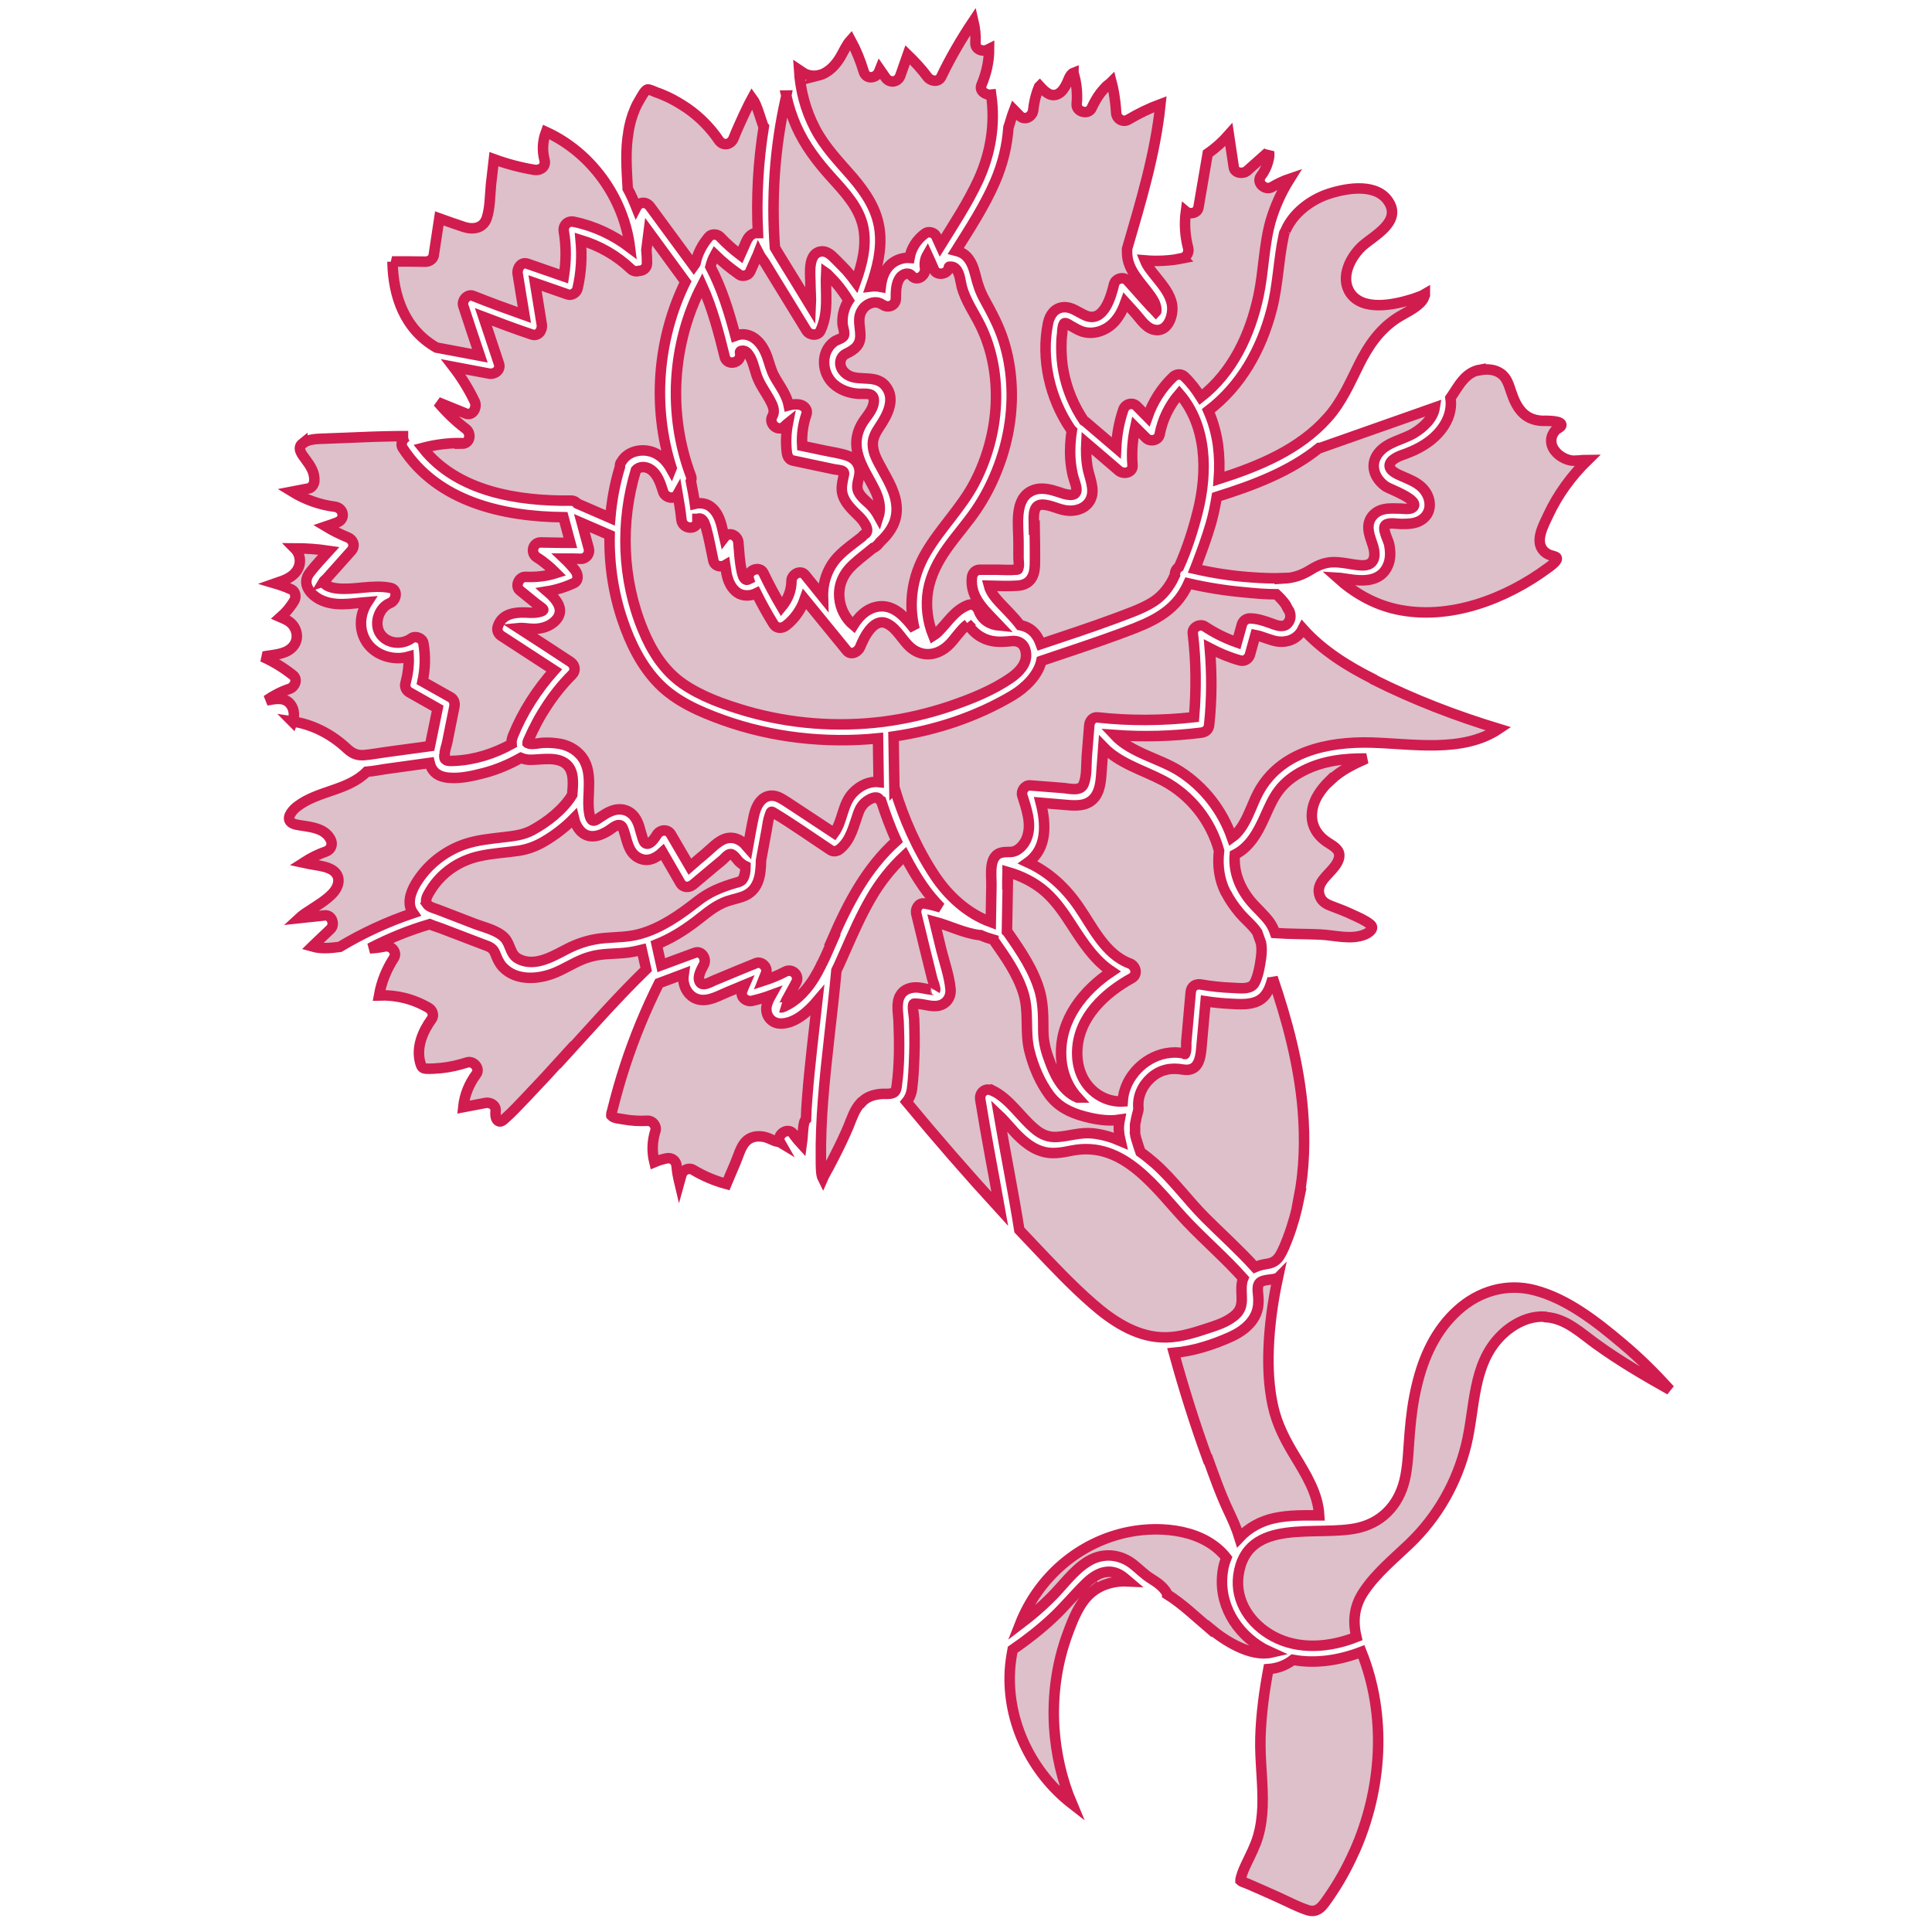 <svg fill="#DDC0CA" stroke="#D11C4F" stroke-width="0.5" stroke-linecap="butt" xmlns="http://www.w3.org/2000/svg" viewBox="4 4 92 92" x="0px" y="0px"><path d="M58.04,57.93h0s0,.03,0,.04c0,0,0-.02,0-.04Z"/><path d="M65.87,61.03c-.13,.66-.31,1.31-.55,1.94-.11,.28-.22,.57-.38,.83-.16,.25-.35,.35-.64,.39-.19,.03-.38,.08-.54,.15-.74-.82-1.57-1.56-2.35-2.34-.84-.84-1.53-1.81-2.42-2.6-.22-.19-.44-.37-.68-.54-.06-.17-.12-.35-.17-.52-.03-.08-.05-.17-.07-.25,0-.04-.02-.07-.02-.11h0s0-.02,0-.04h0s0-.01,0-.02h0c0-.06,0-.13,0-.2,0-.04,0-.08,0-.11v-.06h0c.04-.23,.09-.45,.15-.66,0,0,0-.02,0-.02h0s.02-.07,.01-.1c-.05-.56,.18-1.07,.6-1.45,.44-.39,.95-.49,1.51-.39,.83,.14,.86-.66,.91-1.26,.06-.66,.12-1.33,.18-1.99,.4,.06,.8,.1,1.21,.12,.42,.02,.91,.06,1.3-.14,.42-.22,.56-.64,.68-1.07v-.04c.7,2.05,1.26,4.15,1.44,6.31,.11,1.39,.08,2.8-.19,4.18Zm-14.63-5.1c-.32-.15-.61,.1-.56,.43,.28,1.74,.62,3.47,.93,5.21-1.52-1.66-3-3.36-4.44-5.1,.14-.17,.23-.39,.26-.62,.07-.54,.09-1.09,.11-1.63,.02-.57,.01-1.14-.01-1.71,0-.1-.11-.63-.02-.71,.02-.02,.15,0,.19,0,.32,.02,.62,.14,.94,.1,.42-.06,.67-.41,.62-.83-.06-.6-.28-1.23-.43-1.82l-.33-1.36c.72,.19,1.4,.55,2.15,.64,.01,0,.02,0,.04,0,.2,.09,.41,.16,.62,.22,0,.01,0,.03,.02,.04,.54,.77,1.1,1.56,1.39,2.46,.3,.92,.07,1.87,.3,2.79,.18,.73,.5,1.49,.95,2.1,.42,.56,.98,.84,1.65,1.02,.52,.14,1.13,.25,1.7,.16-.04,.21-.06,.41-.03,.62,.01,.13,.04,.26,.07,.39-.42-.18-.86-.31-1.33-.36-.59-.06-1.11,.13-1.68,.17-.41,.03-.75-.11-1.06-.37-.71-.59-1.19-1.43-2.04-1.85Zm-7.59-7.17c-.16,.36-.31,.73-.49,1.09-.03,.04-.05,.08-.07,.14-.2,.4-.42,.78-.7,1.11-.27,.32-.59,.61-.97,.79-.06,.03-.18,.1-.24,.08,.14,.04,.2-.21,.25-.3,.16-.29,.32-.59,.48-.88,.19-.34-.18-.7-.52-.52-.34,.18-.69,.32-1.06,.44l.15-.38c.1-.26-.21-.57-.47-.47-.67,.27-1.34,.55-2.01,.83-.19,.08-.55,.31-.68,.06-.13-.25,.09-.6,.2-.82,.14-.27-.1-.68-.43-.56-.53,.2-1.07,.39-1.6,.59l-.22-.99c.65-.26,1.25-.63,1.81-1.05,.44-.33,.85-.71,1.36-.93,.29-.13,.59-.18,.89-.28,.79-.27,.9-.99,.91-1.74,.09-.49,.18-.98,.27-1.46,.04-.22,.06-.45,.14-.67,.08-.23,.06-.22,.24-.11,.91,.55,1.78,1.17,2.66,1.75,.15,.1,.34,.05,.46-.06,.51-.43,.64-1.08,.85-1.67,.09-.26,.22-.48,.46-.63,.12-.08,.42-.24,.54-.07,.03,.04,.06,.07,.1,.09,.21,.64,.44,1.28,.73,1.9-1.44,1.29-2.31,2.97-3.07,4.72Zm-19.32-1.73c-.12-.19,.07-.46,.17-.63,.52-.85,1.37-1.42,2.33-1.63,.62-.14,1.26-.17,1.88-.26,.44-.07,.83-.22,1.22-.45,.49-.29,.98-.66,1.4-1.09,.05,.22,.15,.42,.3,.59,.39,.42,.91,.27,1.34,0,.13-.08,.36-.29,.52-.27,.14,.01,.18,.17,.22,.28,.15,.44,.2,.98,.64,1.25,.45,.27,.87,.07,1.2-.24,.28,.49,.57,.98,.85,1.47,.13,.23,.41,.23,.6,.08,.31-.26,.63-.53,.94-.79,.16-.13,.31-.26,.47-.39,.08-.07,.26-.29,.38-.28,.14,0,.31,.27,.4,.36,.1,.09,.2,.17,.31,.22,0,.22-.03,.45-.13,.61-.04,.06-.04,.06-.11,.1-.07,.04-.12,.05-.23,.08-.68,.2-1.26,.43-1.83,.88-.83,.65-1.72,1.28-2.75,1.56-.55,.15-1.1,.14-1.67,.19-.57,.05-1.08,.19-1.6,.43-.73,.35-1.65,1-2.49,.56-.41-.21-.37-.69-.66-1-.35-.37-.99-.5-1.45-.68-.57-.22-1.14-.44-1.71-.66-.16-.06-.45-.13-.55-.28Zm4.79-7.65c0-.07,.1-.25,.12-.3,.07-.15,.13-.3,.21-.44,.15-.31,.32-.61,.51-.9,.37-.59,.8-1.13,1.29-1.62,.18-.18,.13-.46-.08-.6-.82-.54-1.65-1.08-2.47-1.61,.2-.02,.47,.03,.59,.03,.37,.03,.79-.06,1.08-.31,.59-.51,.19-1.04-.31-1.47,.43-.07,.85-.2,1.26-.39,.25-.11,.21-.42,.08-.6-.16-.2-.33-.39-.52-.57,.26,0,.53,0,.79,.01,.25,0,.43-.25,.37-.48-.11-.41-.22-.81-.33-1.22,.44,.19,.88,.38,1.32,.57h0c-.03,1.37,.17,2.74,.61,4.04,.37,1.1,.9,2.19,1.72,3.03,.83,.85,1.96,1.34,3.07,1.74,2.32,.83,4.88,1.12,7.38,.87,.01,.69,.02,1.39,.03,2.08-.43-.05-.89,.16-1.22,.51-.51,.53-.49,1.36-.9,1.92l-1.44-.95c-.27-.18-.55-.36-.82-.54-.24-.15-.47-.31-.76-.29-.48,.04-.71,.53-.8,.95-.11,.51-.2,1.02-.29,1.53-.08-.09-.16-.19-.22-.24-.25-.21-.55-.29-.86-.19-.35,.12-.66,.46-.93,.69-.25,.21-.5,.42-.75,.64-.3-.51-.6-1.03-.9-1.54-.15-.26-.5-.23-.66,0-.09,.14-.28,.45-.47,.45-.14,0-.19-.17-.22-.27-.12-.35-.16-.72-.39-1.02-.27-.35-.7-.43-1.1-.27-.19,.07-.35,.18-.52,.29-.08,.05-.27,.21-.37,.16-.15-.06-.18-.46-.19-.59-.02-.27,0-.55,.01-.83,.02-.48,.02-.99-.21-1.42-.24-.44-.68-.72-1.17-.81-.25-.04-.5-.06-.75-.05-.2,0-.59,.11-.78,.02Zm-3.13-14.25c.41,0,.47-.5,.19-.71-.49-.37-.93-.8-1.33-1.27,.44,.18,.89,.36,1.33,.54,.34,.14,.55-.3,.43-.56-.28-.59-.62-1.14-1.02-1.66,.57,.11,1.13,.21,1.7,.32,.27,.05,.57-.17,.47-.47-.25-.74-.49-1.49-.74-2.23,.76,.29,1.53,.58,2.31,.84,.3,.1,.51-.2,.47-.47-.11-.66-.21-1.32-.32-1.98,.52,.18,1.03,.36,1.55,.54,.19,.07,.42-.08,.47-.27,.18-.77,.22-1.54,.15-2.32,.89,.27,1.71,.73,2.39,1.38,.12,.11,.26,.13,.38,.09,.19,0,.39-.12,.39-.37,0-.21-.01-.42-.03-.63l.11-.87,1.75,2.39c-1.34,2.73-1.59,5.97-.66,8.87l-.02,.05c-.19-.34-.45-.63-.82-.79-.5-.2-1.12-.11-1.46,.31-.02,.02-.04,.05-.06,.09-.02,.03-.04,.05-.06,.08-.04,.07-.04,.13-.04,.2-.24,.79-.39,1.6-.46,2.43-.52-.23-1.05-.45-1.57-.68-.06-.08-.15-.14-.29-.14-2.53,.03-5.42-.42-7.07-2.51,.61-.16,1.23-.24,1.87-.23Zm13.21-8.05c.16,.11,.44,.04,.52-.14,.1-.22,.19-.43,.29-.65,.03-.07,.08-.16,.11-.24,.09,.18,.25,.36,.34,.52,.13,.21,.26,.42,.39,.64,.52,.85,1.04,1.7,1.56,2.54,.14,.22,.53,.27,.66,0,.42-.9,.22-1.82,.27-2.76,.03,.02,.05,.05,.07,.07,.13,.14,.27,.27,.39,.41,.23,.26,.42,.54,.61,.84-.21,.32-.31,.7-.29,1.08,0,.16,.12,.43,.07,.58-.05,.15-.34,.2-.47,.3-.66,.48-.6,1.49-.03,2.01,.32,.29,.74,.44,1.17,.47,.34,.02,.8-.1,.75,.39-.04,.41-.39,.72-.58,1.06-.19,.34-.28,.71-.24,1.09,.08,.74,.53,1.35,.85,2,.22,.44,.33,.88,.2,1.29-.11-.2-.24-.38-.41-.55-.21-.2-.52-.43-.59-.72-.07-.3,.13-.62,.09-.93-.04-.33-.25-.56-.55-.67-.36-.13-.77-.18-1.14-.26-.35-.07-.69-.15-1.04-.22-.03-.51,.03-1,.2-1.49,.09-.26-.14-.46-.37-.48-.16-.02-.32,0-.47,.04-.04-.21-.13-.42-.24-.63-.14-.26-.31-.5-.45-.76-.16-.3-.23-.62-.34-.93-.18-.51-.56-1.05-1.16-1.06-.12,0-.24,.03-.35,.07-.3-1.13-.64-2.25-1.19-3.29,.05-.2,.12-.39,.22-.57,.35,.34,.73,.65,1.13,.93Zm2.24-8.53c.11,.5,.27,1,.48,1.47,.41,.92,1.01,1.7,1.68,2.44,.63,.7,1.32,1.42,1.51,2.38,.17,.87-.06,1.75-.36,2.59-.14-.19-.29-.38-.45-.56-.17-.18-.34-.35-.51-.52-.2-.2-.42-.43-.73-.37-.58,.11-.48,1.02-.47,1.44,0,.38,.04,.78,.02,1.17-.51-.84-1.03-1.68-1.54-2.51-.05-.08-.11-.19-.17-.29-.17-2.37-.01-4.75,.51-7.07,.01-.06,.03-.11,.04-.17Zm4.57,9.94c.25,.21,.64,.08,.65-.27,0-.32,0-.73,.2-1,.13-.17,.39-.28,.55-.09,.27,.31,.7-.03,.64-.37-.04-.22,0-.44,.11-.63,.11,.24,.22,.48,.32,.72,.13,.29,.64,.22,.7-.09,.01-.07-.01-.06,.09-.06,.09,0,.16,.02,.23,.09,.21,.19,.23,.61,.3,.87,.18,.67,.59,1.24,.89,1.85,.57,1.16,.79,2.47,.73,3.75-.06,1.28-.41,2.56-1,3.7-.64,1.23-1.65,2.19-2.34,3.38-.65,1.12-.83,2.4-.53,3.62-.06-.07-.11-.14-.16-.2-.43-.53-.97-1.04-1.71-.85-.46,.12-.79,.46-1.04,.86-.38-.32-.62-.78-.67-1.29-.06-.65,.2-1.18,.67-1.61,.29-.27,.62-.51,.93-.77,0,0,.01,0,.02,0,.13-.07,.23-.17,.3-.27,.53-.5,.92-1.07,.78-1.92-.11-.67-.51-1.25-.82-1.85-.13-.24-.25-.5-.28-.78-.05-.37,.12-.67,.32-.97,.38-.56,.78-1.33,.27-1.94-.53-.64-1.5-.06-2.01-.71-.22-.27-.17-.67,.15-.82,.4-.19,.68-.41,.67-.88,0-.43-.17-.82,.1-1.22,.2-.3,.66-.47,.96-.22Zm4.05,15.2c.17,.26,.39,.49,.67,.65,.47,.26,.9,.24,1.42,.19,.43-.05,.69,.2,.71,.64,.02,.47-.35,.84-.7,1.09-.87,.61-1.92,1.03-2.92,1.37-1.04,.35-2.11,.6-3.2,.74-2.18,.27-4.4,.1-6.51-.51-1.05-.31-2.14-.69-3.04-1.32-.88-.62-1.47-1.56-1.87-2.54-1-2.41-1.09-5.13-.34-7.61,.17-.2,.48-.18,.69-.04,.35,.23,.49,.69,.61,1.07,.09,.28,.53,.4,.69,.11,.07,.41,.14,.82,.18,1.23,.06,.48,.81,.49,.76,0,0-.02,0-.03,0-.05,0,0,.01,0,.02,0,.04-.02,.09-.03,.13-.01,.16,.04,.23,.33,.27,.46,.14,.5,.23,1.03,.34,1.54,.06,.27,.37,.33,.57,.21,.02,.12,.03,.24,.05,.36,.06,.36,.21,.73,.52,.95,.26,.18,.63,.17,.91,.03,.25,.5,.52,.99,.81,1.46,.14,.23,.4,.23,.6,.08,.42-.33,.72-.77,.89-1.26,.67,.82,1.33,1.63,2,2.45,.2,.25,.54,.07,.64-.17,.18-.45,.64-1.41,1.27-1.12,.52,.24,.77,.9,1.24,1.23,.54,.38,1.17,.27,1.65-.15,.34-.3,.6-.78,.97-1.05Zm3.18-4.56c0-.34-.13-1.1,.38-1.1,.43,0,.83,.27,1.27,.29,.41,.02,.83-.13,1.03-.51,.26-.5-.06-1.09-.14-1.59-.06-.37-.07-.75-.05-1.13,.52,.44,1.03,.89,1.55,1.33,.23,.19,.68,.09,.65-.27-.05-.62,0-1.22,.13-1.81,.17,.17,.35,.35,.52,.52,.19,.19,.58,.12,.64-.17,.14-.73,.46-1.38,.94-1.94,1.32,1.53,1.35,3.74,.87,5.63-.22,.87-.51,1.78-.89,2.62-.13,.08-.2,.24-.19,.38-.05,.09-.08,.18-.13,.27-.26,.47-.59,.84-1.06,1.1-.51,.29-1.08,.48-1.63,.69-1.18,.44-2.38,.83-3.57,1.23-.04-.11-.09-.23-.16-.34-.2-.33-.49-.5-.82-.56-.29-.38-.63-.71-.96-1.06-.23-.25-.45-.51-.53-.82,.46,.01,.92,.03,1.37,0,.58-.04,.8-.43,.82-.96,.01-.6,0-1.21-.01-1.81Zm-14.73-8.13c.13,.47,.85,.27,.73-.2-.03-.11,.14-.11,.2-.09,.14,.04,.24,.21,.31,.34,.16,.33,.21,.71,.37,1.05,.14,.31,.34,.59,.51,.89,.14,.26,.31,.55,.15,.83-.21,.37,.3,.79,.6,.46,.05-.05,.09-.09,.14-.13-.09,.46-.11,.94-.05,1.41,.02,.16,.1,.33,.28,.37,.66,.14,1.32,.28,1.98,.42,.1,.02,.35,.03,.42,.1,.08,.07,.03,.17,.01,.28-.05,.24-.1,.47-.06,.72,.09,.48,.47,.81,.8,1.14,.15,.14,.6,.67,.28,.85-.06,.03-.1,.07-.13,.12-.38,.3-.78,.57-1.12,.92-.52,.53-.76,1.25-.74,1.95-.28-.35-.57-.7-.85-1.05-.22-.27-.64-.03-.65,.27,0,.48-.18,.9-.47,1.25-.31-.53-.6-1.06-.86-1.61-.18-.39-.83-.12-.7,.29h0s-.08,.04-.12,.03c-.14-.03-.2-.3-.22-.41-.1-.45-.12-.92-.16-1.38-.04-.34-.45-.52-.67-.23-.04-.17-.07-.33-.11-.49-.09-.37-.23-.75-.55-.98-.2-.15-.49-.19-.74-.13-.05-.36-.12-.72-.19-1.08,.03-.07,.04-.15,0-.25-1.11-2.94-.91-6.29,.53-9.07,.5,1.1,.8,2.27,1.09,3.44Zm8.08,20.55l-.04-2.48c2-.29,3.94-.93,5.66-1.95,.62-.37,1.23-.97,1.38-1.65,1.2-.41,2.42-.8,3.61-1.24,1.15-.43,2.36-.82,3.08-1.89,.12-.18,.22-.36,.31-.56,.86,.2,1.73,.34,2.61,.42,.5,.05,1.05,.1,1.58,.1,.14,.13,.31,.3,.44,.49,.06,.11,.11,.22,.18,.32,.08,.21,.07,.42-.11,.6-.21,.2-.55,.05-.77-.03-.33-.12-.66-.23-1.01-.23-.17,0-.32,.12-.37,.28-.08,.29-.16,.58-.24,.86-.54-.19-1.05-.44-1.53-.76-.22-.15-.61,.04-.57,.33,.16,1.33,.17,2.66,.06,3.99-1.53,.17-3.08,.18-4.61,.01-.22-.02-.37,.19-.38,.38-.04,.5-.08,1-.12,1.49-.03,.41,.01,.92-.15,1.31-.15,.37-.7,.2-1.01,.18-.51-.04-1.03-.08-1.54-.12-.24-.02-.44,.26-.37,.48,.19,.61,.46,1.34,.23,1.98-.08,.24-.24,.46-.45,.6-.25,.17-.45,.08-.72,.13-.69,.11-.52,1.07-.53,1.57-.01,.58-.02,1.17-.03,1.75-1.11-.41-2.02-1.24-2.67-2.22-.84-1.27-1.47-2.69-1.91-4.15Zm15.79,4.96c.17,.34,.39,.65,.63,.94,.27,.33,.63,.6,.86,.95,.06,.17,.12,.34,.18,.51,.04,.23,.03,.46,0,.69-.05,.38-.13,.85-.3,1.19-.18,.36-.72,.26-1.06,.25-.51-.02-1.01-.07-1.51-.16-.26-.04-.46,.1-.48,.37-.07,.79-.14,1.58-.21,2.36-.01,.14,.02,.43-.05,.55-.03,.06,.03,.05-.09,0-.05-.02-.13-.02-.19-.03-.29-.03-.58,0-.86,.08-.99,.29-1.78,1.21-1.84,2.24-.54,.03-1.07-.18-1.46-.55-.53-.5-.74-1.21-.7-1.93,.09-1.55,1.31-2.68,2.59-3.39,.31-.17,.2-.59-.09-.7-1.18-.44-1.76-1.73-2.43-2.7-.63-.92-1.43-1.66-2.42-2.11,.92-.66,.87-1.82,.61-2.84,.44,.04,.89,.07,1.33,.11,.5,.04,.99,.01,1.29-.44,.26-.4,.25-.93,.29-1.39l.07-.94c.76,.79,1.89,1.1,2.86,1.61,1.3,.69,2.26,1.91,2.65,3.33-.08,.7,0,1.38,.33,2.02Zm-10.41-.4c0-.19,0-.38,.01-.57v-.02c.66,.19,1.29,.5,1.81,.96,.49,.44,.86,.98,1.21,1.52,.55,.85,1.1,1.71,1.93,2.26-1.36,.91-2.46,2.29-2.4,4,.02,.74,.28,1.45,.78,2h-.01c-.75-.32-1.12-1.16-1.37-1.88-.16-.44-.25-.86-.25-1.33,0-.59,0-1.17-.14-1.75-.28-1.07-.92-2-1.54-2.89-.01-.02-.03-.03-.05-.05l.04-2.25Zm15.38-4.97c-.42,.41-.8,.9-.87,1.51-.07,.59,.19,1.07,.66,1.41,.18,.13,.44,.25,.57,.45,.16,.25,0,.56-.17,.77-.31,.41-.92,.8-.69,1.4,.1,.27,.34,.39,.59,.48,.32,.12,.64,.24,.95,.39,.28,.13,.6,.26,.85,.46,.25,.19-.05,.41-.25,.49-.65,.27-1.46,.03-2.13,0-.72-.03-1.43-.02-2.14-.07-.06-.18-.15-.36-.26-.52-.27-.37-.63-.67-.92-1.02-.51-.63-.81-1.38-.74-2.19,.73-.37,1.11-1.09,1.44-1.83,.19-.42,.37-.85,.65-1.22,.3-.4,.71-.71,1.16-.94,.95-.49,1.97-.6,3.01-.59-.61,.27-1.21,.56-1.7,1.03Zm2.06-4.78c1.91,.96,3.92,1.73,5.96,2.35-1.73,1.16-4.13,.7-6.1,.65-2.05-.05-4.32,.43-5.36,2.39-.35,.66-.6,1.67-1.25,2.13-.45-1.29-1.32-2.41-2.47-3.15-.97-.62-2.32-.87-3.12-1.73,1.38,.1,2.76,.06,4.13-.11,.22-.03,.36-.15,.38-.38,.13-1.21,.13-2.43,.03-3.64,.46,.24,.94,.44,1.44,.58,.2,.06,.41-.07,.47-.27,.09-.31,.17-.62,.26-.94,.36,.07,.71,.26,1.08,.31,.44,.05,.88-.11,1.12-.5,.02-.04,.04-.07,.06-.11,.92,1.03,2.14,1.79,3.36,2.4Zm-4.3-4.83c-.51,.02-1.03,0-1.54-.04-.9-.06-1.79-.2-2.67-.4,.03-.08,.07-.16,.1-.24,.24-.63,.47-1.26,.66-1.91,.12-.42,.21-.85,.28-1.28,1.72-.54,3.47-1.19,4.88-2.33,.02,0,.03,0,.05,0,1.82-.64,3.63-1.28,5.45-1.92-.08,.52-.54,.94-.98,1.21-.55,.33-1.27,.42-1.69,.94-.46,.56-.2,1.25,.36,1.62,.17,.11,1.65,.64,1.27,.98-.12,.11-.41,.07-.56,.06-.27,0-.55-.03-.82,.03-.24,.05-.46,.18-.6,.39-.24,.37-.12,.76,.01,1.14,.1,.28,.24,.7,.03,.97-.19,.24-.57,.17-.83,.14-.33-.05-.65-.12-.99-.12-.41,0-.75,.14-1.09,.35-.43,.27-.81,.4-1.33,.43Zm9.39-9.91c.32-.06,.7-.03,.97,.17,.29,.2,.38,.55,.49,.87,.25,.75,.61,1.34,1.48,1.38,.13,0,1.02-.03,.9,.24-.03,.06-.21,.15-.26,.2-.06,.06-.11,.14-.15,.22-.07,.16-.08,.34-.03,.5,.12,.37,.5,.64,.87,.72,.23,.05,.56-.02,.84-.02-.78,.76-1.43,1.65-1.89,2.64-.22,.48-.66,1.24-.2,1.71,.08,.08,.17,.13,.26,.17,.06,.03,.3,.07,.34,.13,.09,.14-.27,.39-.39,.48-2.01,1.49-4.72,2.54-7.25,1.98-1.07-.24-2-.78-2.8-1.5,.18,.01,.37,.05,.54,.07,.7,.11,1.52,.13,1.86-.63,.15-.32,.14-.69,.07-1.03-.04-.21-.37-.78-.16-.93,.17-.12,.54-.04,.73-.04,.29,0,.61,0,.88-.14,.66-.34,.59-1.15,.1-1.61-.27-.25-.59-.37-.93-.52-.21-.09-.7-.29-.58-.6,.1-.26,.54-.4,.77-.48,.42-.16,.8-.35,1.16-.63,.63-.5,1.07-1.22,.95-2.02,.39-.56,.68-1.22,1.43-1.35Zm-9.29-6.62c.36-.86,1.22-1.5,2.09-1.78,.88-.28,2.33-.52,2.87,.46,.5,.9-.71,1.53-1.26,2-.59,.52-1.11,1.51-.62,2.26,.59,.89,2.07,.58,2.91,.32,.15-.04,.29-.1,.43-.15,.03-.01,.17-.07,.22-.1,0,.01,0,.02,0,.04-.04,.1-.06,.18-.13,.27-.29,.37-.84,.59-1.22,.84-.84,.56-1.36,1.34-1.8,2.23-.43,.87-.82,1.76-1.47,2.49-1.35,1.53-3.29,2.32-5.19,2.93,.04-.54,.03-1.08-.04-1.62-.08-.56-.23-1.11-.46-1.63,1.57-1.2,2.53-2.93,3.02-4.83,.3-1.16,.32-2.36,.57-3.52,0-.04,.02-.08,.03-.12,.02-.03,.04-.07,.06-.1Zm-4.9,1.29c.2-.04,.32-.28,.27-.47-.15-.58-.19-1.17-.11-1.75,.19,.16,.56,.08,.6-.19,.15-.86,.29-1.71,.44-2.57,.38-.26,.71-.56,1.01-.9,.08,.52,.15,1.03,.23,1.55,.04,.3,.45,.34,.64,.17,.21-.19,.42-.37,.63-.56,.12-.11,.24-.21,.36-.32,.02-.02,.04-.03,.05-.05,0,.07,.01,.14,.01,.16,0,.12-.03,.23-.06,.35-.07,.25-.18,.47-.34,.68-.23,.32,.21,.7,.52,.52,.28-.16,.56-.3,.86-.4-.39,.62-.7,1.29-.91,2-.33,1.16-.33,2.39-.58,3.57-.4,1.86-1.23,3.64-2.75,4.83-.22-.35-.47-.68-.77-.97-.15-.15-.39-.14-.54,0-.56,.53-.98,1.2-1.23,1.92-.17-.17-.34-.35-.51-.52-.21-.21-.55-.1-.64,.17-.2,.59-.31,1.2-.34,1.82-.48-.41-.97-.83-1.45-1.24-.03-.02-.06-.04-.09-.06-.47-.7-.8-1.48-.96-2.31-.08-.4-.11-.8-.11-1.21,0-.21,.01-.42,.04-.63,0-.08,.02-.44,.11-.49,.07-.04,.3,.13,.36,.16,.16,.09,.32,.18,.49,.24,.35,.11,.73,.06,1.06-.11,.52-.26,.8-.75,.99-1.28l.48,.53c.23,.26,.48,.66,.84,.76,.69,.2,.99-.66,.9-1.19-.09-.5-.43-.9-.74-1.29-.2-.25-.43-.51-.55-.81,.6,.05,1.2,.02,1.8-.1Zm-6.92-7.93c.03-.08,.06-.15,.09-.23,.01-.01,.02-.02,.03-.03,.22,.24,.52,.56,.88,.37,.18-.09,.31-.3,.4-.48,.08-.15,.15-.45,.33-.52,0,.01,0,.02,.01,.04l.03,.11c.04,.14,.07,.29,.09,.44,.04,.3,.05,.6,.02,.9-.03,.37,.55,.53,.71,.19,.12-.25,.25-.5,.42-.72,.09-.11,.18-.22,.28-.32,.05-.05,.17-.13,.25-.21h0c.04,.15,.07,.31,.1,.46,.06,.33,.1,.67,.12,1.01,.01,.28,.31,.48,.57,.33,.49-.29,1-.54,1.54-.74-.24,2.35-.93,4.62-1.59,6.89,0,.03,0,.05,0,.07,0,.01,0,.02,0,.03,0,.01,0,.02,0,.04,0,.01,0,.02,0,.04,0,.85,.69,1.44,1.14,2.09,.09,.14,.19,.29,.23,.46,.02,.08,.03,.15,.02,.23,0,.01,0,.03-.01,.04-.08-.09-.2-.2-.23-.23l-.38-.42-.75-.84c-.19-.21-.57-.1-.64,.17-.14,.59-.5,1.88-1.37,1.49-.34-.15-.65-.42-1.04-.39-.41,.03-.65,.36-.73,.74-.36,1.73,.09,3.62,1.07,5.06,.02,.03,.04,.04,.06,.06-.07,.45-.1,.91-.07,1.37,.02,.27,.06,.53,.12,.79,.05,.21,.16,.44,.17,.65,.02,.43-.58,.23-.82,.14-.4-.13-.85-.26-1.26-.09-.91,.37-.68,1.67-.68,2.44v.78c0,.13,.04,.32,0,.45-.03,.12-.01,.1-.16,.11-.27,.03-.57,0-.84,0h-.84c-.22,0-.36,.17-.38,.38-.1,.99,.68,1.61,1.31,2.28-.43-.04-.82-.25-.99-.72-.07-.18-.26-.34-.47-.27-.67,.24-.99,.83-1.47,1.3-.07,.07-.14,.12-.22,.17-.27-.67-.37-1.42-.25-2.14,.13-.75,.48-1.41,.91-2.02,.44-.62,.95-1.19,1.38-1.82,.4-.59,.73-1.22,.99-1.88,.53-1.31,.78-2.75,.69-4.16-.04-.68-.16-1.36-.37-2.02-.22-.7-.56-1.33-.91-1.97-.21-.38-.33-.74-.43-1.16-.09-.35-.21-.72-.5-.96-.12-.1-.27-.16-.43-.2,.67-1.07,1.37-2.14,1.87-3.3,.36-.84,.57-1.7,.63-2.58,0-.02,.02-.03,.02-.05,.08-.25,.15-.51,.25-.77,.09,.09,.17,.18,.26,.27,.25,.26,.62,.04,.65-.27,.03-.31,.1-.61,.2-.91Zm-10.4-.77c.47-.12,.82-.51,1.05-.91,.15-.26,.27-.55,.47-.77,.26,.48,.46,.97,.62,1.5,.11,.39,.6,.33,.73,0l.04-.1c.09,.13,.18,.26,.27,.39,.19,.27,.58,.23,.7-.09,.12-.33,.23-.66,.35-1,.34,.33,.66,.67,.94,1.05,.15,.21,.52,.28,.66,0,.44-.92,.96-1.81,1.53-2.66,.08,.34,.12,.68,.1,1.04-.02,.31,.33,.44,.57,.33l.08-.04c0,.59-.13,1.16-.36,1.71-.13,.3,.22,.5,.46,.47,.2,1.4-.02,2.77-.61,4.06-.51,1.1-1.17,2.1-1.81,3.13-.07-.15-.13-.3-.2-.45-.08-.18-.37-.25-.52-.14-.41,.3-.67,.71-.75,1.17-.28-.02-.58,.07-.81,.24-.37,.28-.51,.7-.56,1.14-.15-.03-.31-.04-.47-.02,.3-.86,.53-1.76,.42-2.67-.12-.99-.66-1.79-1.29-2.53-.65-.75-1.33-1.44-1.79-2.33-.45-.86-.7-1.81-.76-2.78,.12,.08,.26,.18,.32,.2,.2,.08,.42,.1,.63,.05Zm-9.07,2.71c.06-.37,.16-.75,.31-1.1,.07-.17,.16-.34,.26-.5,.06-.1,.22-.41,.34-.44,.08-.02,.35,.11,.43,.14,.18,.06,.36,.14,.54,.22,.32,.15,.63,.34,.93,.54,.59,.41,1.1,.93,1.5,1.52,.2,.29,.57,.22,.7-.09,.15-.38,.32-.75,.49-1.12,.09-.18,.17-.36,.26-.54,.04-.08,.08-.16,.13-.25,.05,.07,.1,.15,.11,.16,.06,.11,.1,.23,.15,.35,.1,.27,.18,.55,.28,.82,0,.01,.01,.02,.02,.03-.27,1.67-.36,3.37-.28,5.06-.04,0-.09,0-.13,0-.29,.06-.4,.33-.5,.57-.07,.16-.14,.31-.21,.47-.34-.26-.66-.54-.96-.86-.13-.14-.41-.16-.54,0-.31,.37-.53,.78-.63,1.25-.03,.05-.05,.1-.08,.14-.69-.94-1.39-1.89-2.08-2.83-.2-.27-.53-.22-.66,.03-.12-.3-.25-.6-.41-.89,0,0,0-.02,0-.03-.05-.89-.12-1.8,.04-2.68Zm-11.25,6.15c.54,0,1.07,0,1.61,.01,.15,0,.34-.12,.37-.28l.27-1.78c.39,.14,.78,.28,1.18,.41,.44,.14,.92,.06,1.08-.43,.16-.49,.15-1.08,.2-1.59l.14-1.21c.63,.23,1.27,.4,1.94,.51,.28,.04,.55-.16,.47-.47-.12-.46-.09-.91,.07-1.34,2.17,.99,3.71,3.16,4,5.51-.79-.6-1.7-1.03-2.68-1.23-.3-.06-.52,.18-.47,.47,.12,.71,.11,1.42,0,2.13-.58-.2-1.15-.4-1.73-.6-.3-.11-.51,.21-.47,.47,.11,.66,.21,1.32,.32,1.97-.82-.29-1.64-.59-2.44-.91-.27-.11-.55,.21-.47,.47,.26,.79,.52,1.58,.79,2.38-.69-.13-1.38-.26-2.07-.39-1.51-.87-2.06-2.44-2.09-4.09Zm-4.26,8.67c.26-.21,.66-.22,.98-.23,.35-.01,.7-.03,1.05-.04,.85-.04,1.69-.07,2.54-.08,.15,0,.3,0,.46,0h-.03c-.22,.08-.37,.35-.23,.57,1.67,2.56,4.77,3.26,7.65,3.29,.11,.41,.22,.81,.33,1.22-.47,0-.94-.01-1.41-.02-.39,0-.5,.51-.19,.71,.34,.21,.64,.47,.92,.75-.47,.15-.95,.2-1.45,.18-.31-.02-.53,.44-.27,.65,.19,.16,.39,.31,.58,.47,.1,.08,.19,.16,.29,.23,.04,.03,.22,.15,.24,.2,.04,.12-.45,.17-.59,.16-.61-.04-1.37-.04-1.58,.67-.05,.17,.03,.34,.17,.43,.84,.55,1.68,1.09,2.52,1.64-.82,.92-1.5,1.97-1.96,3.11-.06,.15-.08,.28-.07,.4-.83,.46-1.77,.76-2.73,.8-.14,0-.4,.04-.46-.12-.01-.04-.01-.09-.01-.13,.02-.05,.02-.11,.02-.16,.03-.18,.1-.37,.12-.49l.34-1.69c.03-.16-.02-.34-.17-.43-.45-.25-.9-.51-1.35-.76,.13-.6,.15-1.22,.04-1.83-.04-.23-.37-.36-.56-.23-.46,.34-1.19,.28-1.51-.24-.29-.48-.04-1.22,.48-1.43,.31-.12,.41-.66,0-.73-.85-.16-1.68,.12-2.53,.03-.17-.02-.33-.06-.48-.14-.03-.02-.16-.14-.2-.13,.04-.07,.17-.18,.2-.21,.39-.44,.78-.87,1.17-1.31,.2-.23,.1-.53-.17-.64-.36-.15-.71-.32-1.04-.52,.18-.06,.36-.13,.53-.19,.42-.15,.32-.69-.1-.75-.72-.09-1.42-.34-2.04-.72,.26-.05,.52-.1,.78-.15,.17-.03,.27-.21,.28-.37,.02-.4-.19-.71-.42-1.02-.16-.22-.43-.53-.14-.76Zm-.48,13.25c.1-.26,.09-.58-.08-.81-.25-.35-.65-.3-1.02-.23l-.13,.02c.33-.23,.7-.42,1.09-.55,.24-.08,.41-.44,.17-.64-.45-.36-.94-.66-1.46-.89,.04,0,.08-.01,.12-.02,.41-.07,.94-.09,1.26-.39,.31-.28,.33-.71,.1-1.05-.16-.23-.39-.32-.62-.42,.26-.23,.48-.49,.66-.8,.09-.17,.05-.43-.14-.52-.26-.12-.52-.21-.79-.29,.14-.05,.29-.09,.36-.12,.29-.11,.58-.28,.73-.56,.15-.27,.13-.6-.04-.86-.03-.04-.07-.09-.11-.13,.55,0,1.09,.04,1.63,.12-.31,.34-.63,.68-.91,1.04-.4,.51,0,1.03,.49,1.28,.72,.36,1.5,.18,2.26,.12-.34,.52-.43,1.19-.12,1.78,.38,.73,1.31,1.04,2.08,.82,.02,.42-.04,.84-.15,1.26-.05,.16,.03,.35,.17,.43,.45,.26,.91,.51,1.36,.77-.12,.6-.25,1.2-.37,1.8l-1.99,.27c-.39,.05-.79,.13-1.18,.16-.01,0-.03,0-.04,0-.34,.01-.56-.14-.8-.37-.73-.66-1.6-1.1-2.55-1.24Zm.96,10.68c.28-.27,.57-.54,.85-.81,.22-.21,.07-.68-.27-.65l-1.22,.13c.14-.13,.3-.24,.46-.34,.39-.26,.81-.5,1.13-.84,.38-.41,.41-.95-.17-1.19-.29-.12-.63-.15-.94-.21l-.28-.06c.34-.22,.69-.4,1.07-.53,.24-.09,.34-.33,.23-.56-.25-.51-.82-.59-1.33-.67-.18-.03-.48-.05-.6-.2-.19-.24,.17-.6,.35-.73,.99-.75,2.4-.74,3.29-1.64,.38-.03,.77-.12,1.12-.16,.63-.09,1.25-.17,1.88-.26,.08,.34,.3,.6,.73,.68,.59,.11,1.29-.05,1.86-.2,.61-.16,1.2-.41,1.75-.72,.15,.06,.32,.1,.52,.09,.52-.01,1.23-.16,1.66,.22,.39,.35,.3,.97,.27,1.45-.43,.7-1.18,1.29-1.9,1.68-.44,.24-.9,.28-1.39,.34-.6,.07-1.22,.13-1.8,.32-.99,.33-1.84,1.01-2.37,1.9-.25,.43-.42,.96-.12,1.39-1.22,.41-2.39,.95-3.49,1.61h0c-.45,.06-.89,.1-1.31-.02Zm12.04,5.18c-.64,.71-1.29,1.41-1.95,2.1-.3,.31-.59,.63-.91,.91-.1,.09-.23,.23-.36,.13-.13-.1-.12-.34-.11-.48,.02-.27-.26-.41-.48-.37-.35,.07-.7,.13-1.06,.2,.06-.57,.27-1.1,.62-1.57,.2-.27-.13-.65-.43-.56-.41,.13-.83,.23-1.25,.27-.23,.02-.46,.04-.69,.03-.21-.01-.24-.09-.3-.29-.2-.74,.12-1.49,.55-2.08,.12-.17,.03-.42-.14-.52-.73-.43-1.54-.63-2.37-.6,.11-.63,.35-1.23,.7-1.77,.19-.29-.12-.63-.43-.56-.24,.05-.48,.08-.71,.09,.91-.47,1.86-.86,2.85-1.15,.24,.1,.49,.17,.71,.26,.61,.23,1.22,.47,1.83,.7,.27,.1,.47,.15,.58,.43,.09,.23,.18,.45,.35,.64,.66,.71,1.77,.6,2.57,.25,.53-.23,1.01-.56,1.57-.72,.62-.19,1.27-.13,1.9-.22,.2-.03,.39-.07,.59-.12,.07,.31,.14,.62,.21,.93-1.34,1.3-2.58,2.71-3.84,4.09Zm9.99,4.11c-.17-.06-.33-.16-.52-.2-.33-.07-.67-.02-.9,.23-.24,.26-.34,.68-.48,1-.14,.34-.29,.67-.43,1.01-.55-.15-1.08-.37-1.58-.67-.21-.13-.49,0-.56,.23l-.1,.36c-.06-.25-.11-.51-.13-.77-.02-.26-.23-.42-.48-.37-.2,.04-.39,.1-.58,.18-.12-.49-.11-.99,.05-1.49,.07-.23-.13-.49-.37-.48-.39,.02-.77,0-1.15-.07-.15-.03-.4-.04-.52-.13-.09-.06-.05,0-.06-.1,0-.06,.04-.15,.05-.21,.18-.72,.38-1.43,.61-2.13,.44-1.34,.98-2.65,1.61-3.91,.39-.15,.79-.29,1.18-.44-.02,.14-.03,.28,0,.43,.08,.38,.34,.71,.73,.79,.47,.1,.96-.2,1.38-.37,.26-.11,.52-.21,.78-.32-.04,.09-.07,.18-.11,.28-.11,.29,.21,.53,.47,.47,.31-.07,.61-.16,.91-.27-.09,.16-.17,.32-.21,.49-.1,.45,.21,.87,.68,.86,.66,0,1.29-.56,1.73-1.08-.17,1.53-.36,3.05-.48,4.59-.03,.35-.05,.7-.06,1.05-.04,.04-.08,.1-.09,.17-.07,.31-.06,.69-.11,1.03-.13-.14-.25-.29-.37-.45h0s-.03-.05-.05-.08c-.27-.31-.81,.08-.61,.43h0c-.05-.03-.14-.03-.2-.06Zm.28,.16h0Zm3.78-1.98c-.29,.32-.42,.74-.58,1.13-.19,.45-.4,.89-.62,1.32-.11,.21-.21,.42-.32,.62-.06,.1-.11,.2-.17,.31-.01,.02-.08,.14-.11,.21-.01-.02-.02-.04-.03-.07-.02-.07-.03-.14-.04-.21-.02-.22-.02-.45-.02-.68-.01-.92,.03-1.83,.1-2.74,.16-2.07,.45-4.13,.64-6.2,.16-.32,.3-.66,.45-.99,.36-.82,.73-1.65,1.18-2.43,.44-.77,.98-1.45,1.62-2.05,.27,.52,.56,1.02,.89,1.49,.24,.35,.52,.67,.82,.98-.26-.08-.52-.15-.79-.19-.26-.03-.42,.27-.37,.48,.25,1.03,.5,2.07,.76,3.1,.02,.09,.18,.48,.14,.55,.02-.03-.11-.01-.15-.02-.26-.02-.51-.11-.76-.11-.29,0-.58,.1-.74,.36-.22,.35-.11,.85-.09,1.24,.04,1.02,.05,2.08-.09,3.09-.02,.15-.04,.28-.19,.34-.16,.06-.35,.03-.52,.04-.38,.03-.73,.13-.99,.43Zm11.06,9.57c-1-.87-1.92-1.85-2.83-2.81-.22-.23-.44-.47-.67-.71h0c-.29-1.83-.66-3.64-.97-5.46,.36,.34,.66,.75,1.02,1.08,.29,.27,.62,.51,1,.63,.48,.16,.96,.07,1.45-.03,2.5-.5,4.02,1.85,5.5,3.41,.87,.91,1.82,1.73,2.66,2.67-.03,.07-.05,.14-.06,.23-.09,.53,.16,1.06-.28,1.48-.4,.39-.99,.55-1.5,.72-.67,.22-1.36,.42-2.07,.38-1.24-.06-2.35-.8-3.26-1.6Zm5.47,7.4c-.61-1.67-1.14-3.36-1.61-5.07,.93-.08,1.85-.38,2.68-.75,.52-.23,1.02-.59,1.24-1.13,.1-.25,.12-.51,.1-.78-.01-.23-.11-.6,.14-.73,.22-.11,.51-.08,.75-.16,.01,0,.03-.01,.04-.02-.24,1.12-.4,2.26-.44,3.4-.03,.89,.01,1.79,.2,2.67,.19,.89,.59,1.66,1.06,2.43,.53,.88,1.09,1.77,1.15,2.81-.71,0-1.42-.02-2.12,.13-.67,.14-1.25,.47-1.68,.93-.13-.42-.31-.83-.51-1.25-.38-.8-.68-1.65-.98-2.48Zm-5.51,6.32c-.59,.48-.89,1.26-1.15,1.96-.53,1.42-.74,2.96-.65,4.47,.08,1.26,.36,2.5,.85,3.66-1.92-1.49-3.1-3.9-2.96-6.35,.02-.34,.07-.67,.13-.99h0c.67-.46,1.31-.96,1.9-1.51,.57-.53,1.06-1.14,1.62-1.68,.53-.51,1.17-.76,1.8-.23,.06,.05,.12,.11,.18,.16-.61-.03-1.23,.12-1.72,.51Zm5.61,1.75c-.67-.57-1.31-1.19-2.03-1.64,0-.02,0-.03-.01-.05-.17-.32-.48-.52-.78-.71-.3-.19-.51-.41-.78-.63-.64-.53-1.48-.62-2.2-.18-.72,.44-1.22,1.19-1.82,1.77-.44,.44-.92,.84-1.42,1.22,.87-2.22,2.82-3.94,5.24-4.4,1.54-.29,3.55-.09,4.59,1.24-.08,.2-.14,.4-.17,.62-.24,1.54,.61,2.96,1.93,3.71,.13,.07,.26,.12,.39,.18-1,.23-2.24-.57-2.93-1.15Zm6.88,10.61c-.34,.77-.75,1.5-1.23,2.19-.26,.37-.49,.76-.99,.6-.49-.16-.97-.42-1.44-.63-.48-.22-.97-.43-1.45-.64-.08-.03-.25-.08-.31-.14h0c0-.06,.02-.12,.03-.16,.06-.23,.16-.45,.26-.66,.2-.42,.42-.84,.55-1.29,.13-.45,.19-.92,.21-1.39,.04-1.1-.13-2.19-.1-3.3,.03-1.1,.18-2.19,.38-3.27,.42-.03,.82-.17,1.17-.44,1.08,.2,2.22,.02,3.26-.38,1.22,3.04,.99,6.55-.34,9.52Zm9.08-25.47c-.79-.05-1.55,.36-2.09,.9-1.38,1.37-1.23,3.44-1.66,5.2-.44,1.8-1.36,3.42-2.69,4.7-.76,.73-1.59,1.4-2.18,2.28-.47,.69-.54,1.41-.36,2.17-1.26,.5-2.74,.63-3.96-.03-1.06-.57-1.82-1.65-1.66-2.89,.38-2.85,3.81-1.82,5.73-2.28,1.24-.3,2-1.24,2.23-2.47,.13-.68,.14-1.37,.2-2.05,.06-.76,.16-1.53,.34-2.27,.32-1.35,.9-2.63,1.95-3.57,1.01-.91,2.33-1.3,3.66-.95,1.57,.41,2.98,1.53,4.2,2.56,.8,.67,1.54,1.41,2.24,2.18-1.2-.67-2.39-1.37-3.5-2.17-.74-.53-1.46-1.24-2.42-1.29Z"/></svg>